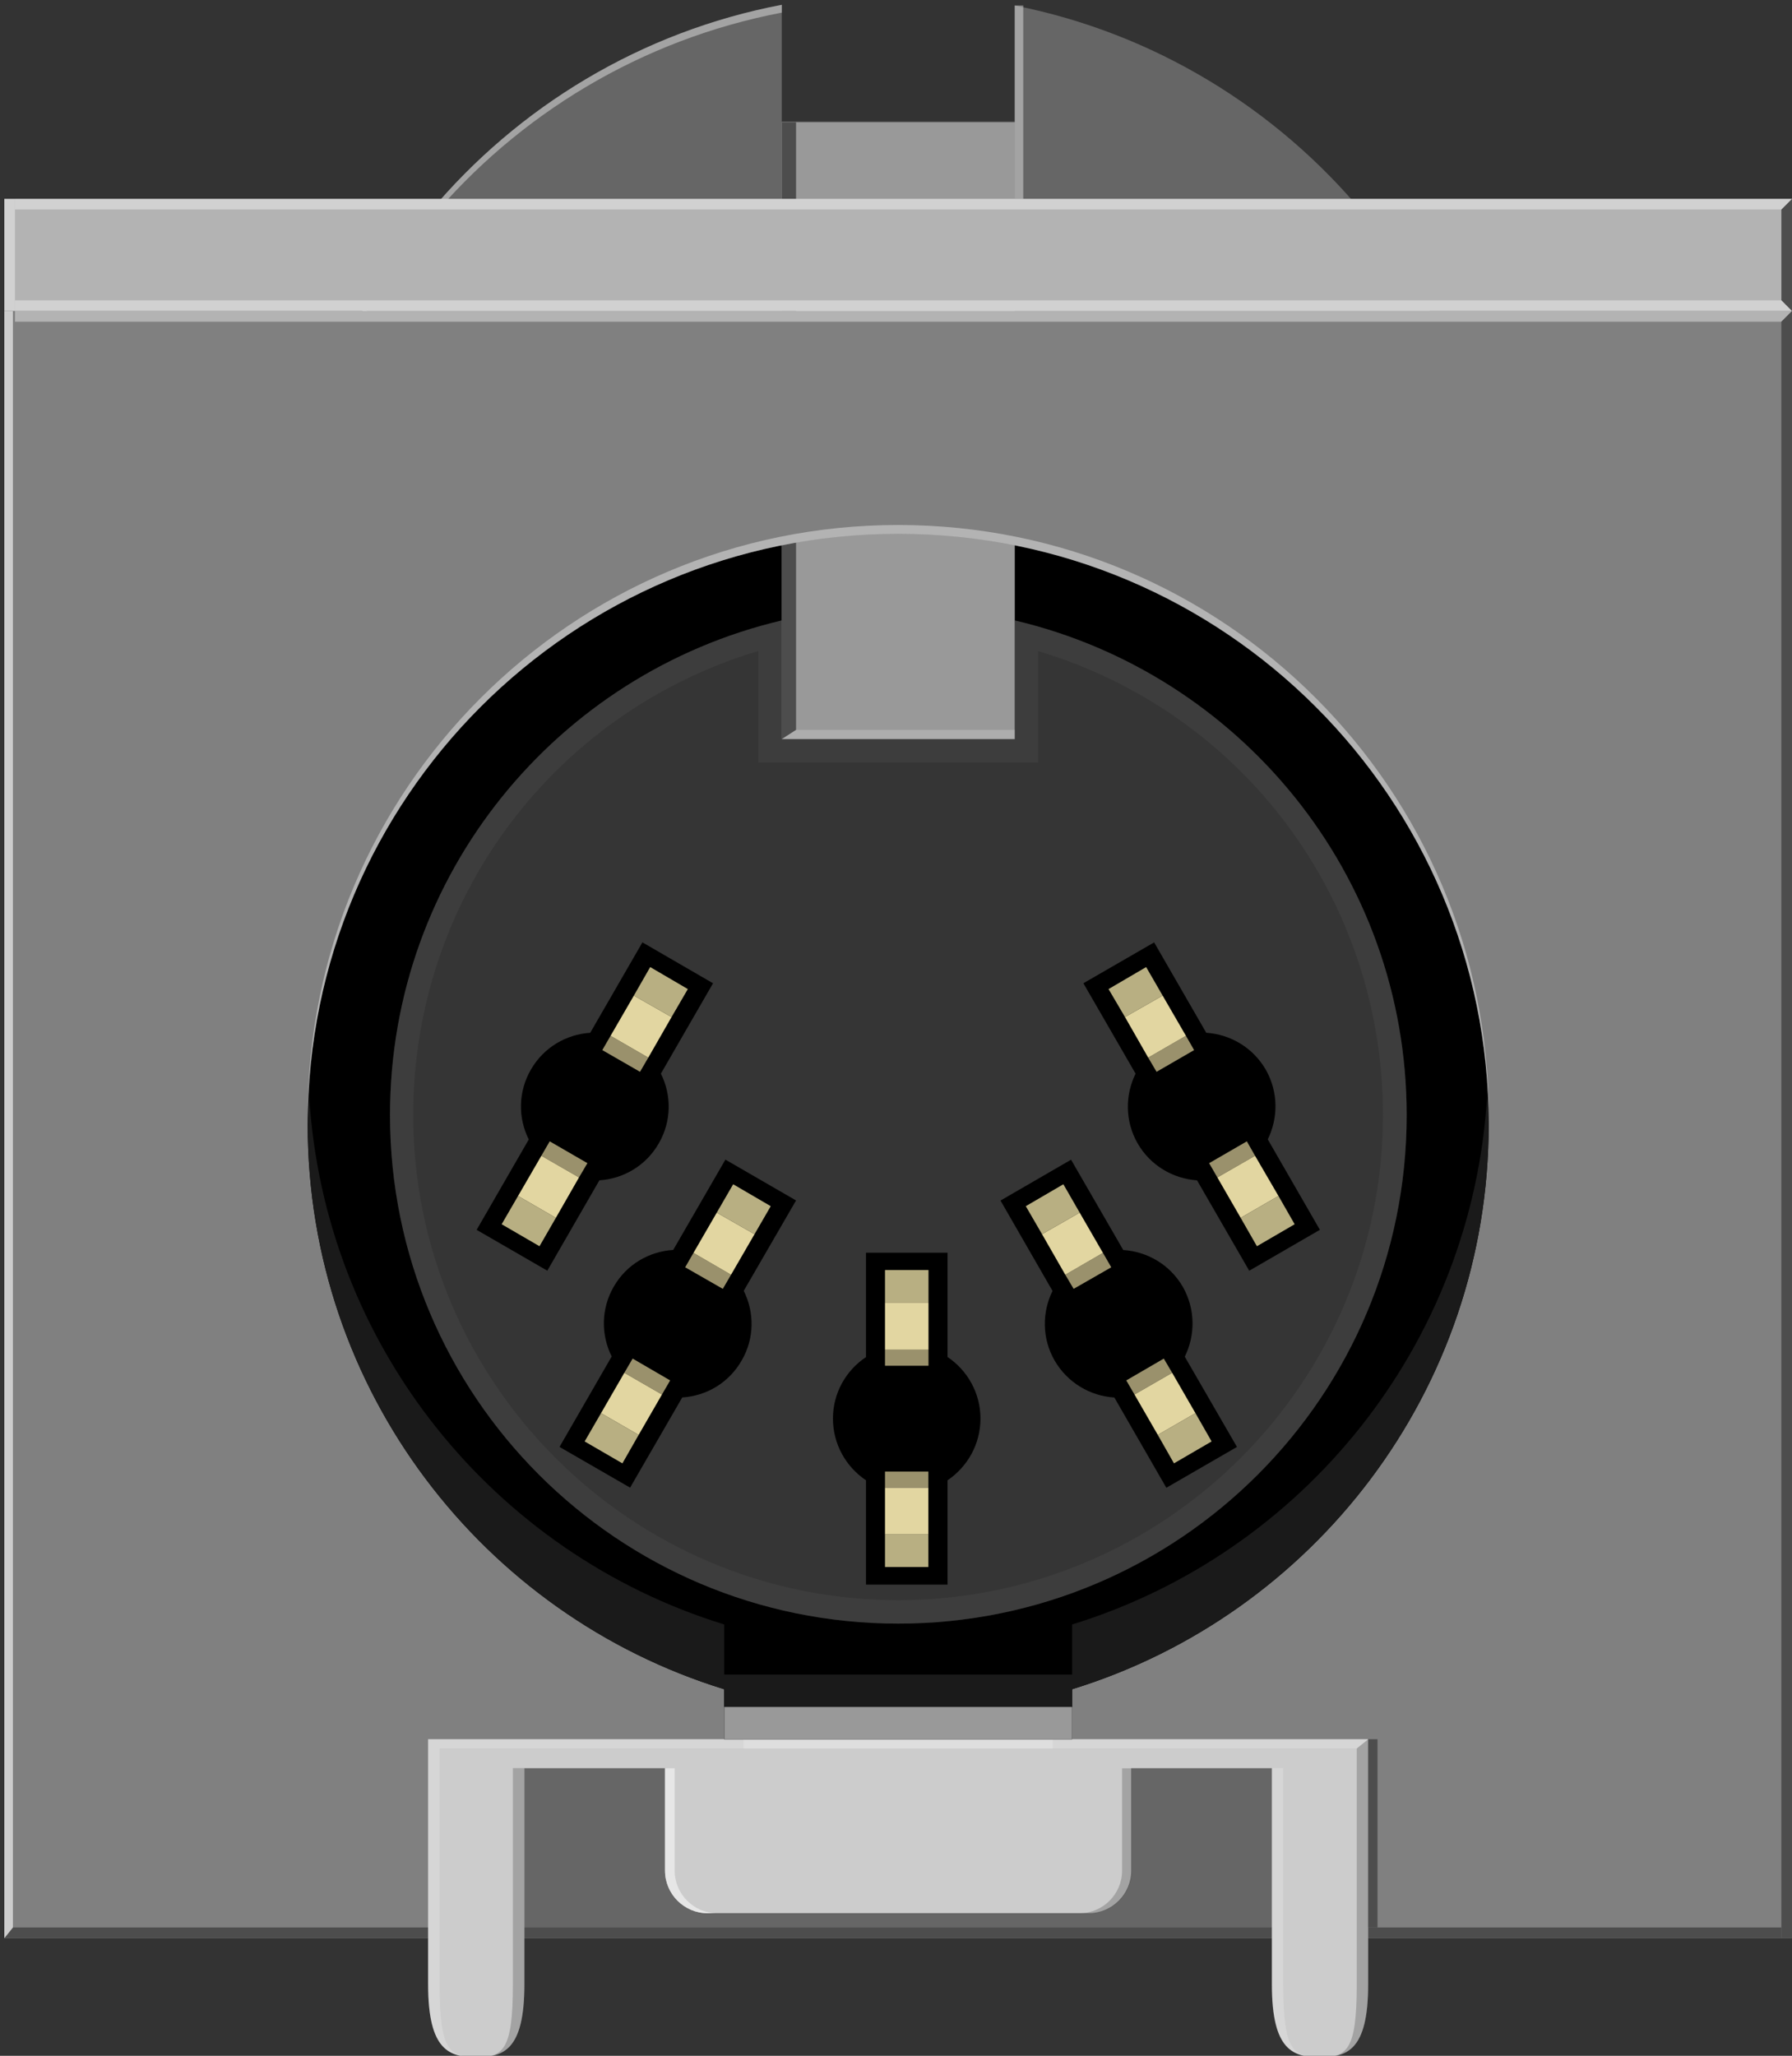 <?xml version="1.0" encoding="utf-8"?>
<!-- Generator: Adobe Illustrator 16.0.0, SVG Export Plug-In . SVG Version: 6.00 Build 0)  -->
<svg version="1.2" baseProfile="tiny" id="Ebene_1" xmlns:svg="http://www.w3.org/2000/svg"
	 xmlns="http://www.w3.org/2000/svg" xmlns:xlink="http://www.w3.org/1999/xlink" x="0px" y="0px" width="60.523px"
	 height="69.402px" viewBox="0 0 60.523 69.402" xml:space="preserve">
<rect x="0" y="0" width="60.523" height="69.402" fill="#333333" stroke="none"/>
<g id="breadboard">
	<circle id="connector0pin" fill="none" cx="30.392" cy="10.138" r="2.612"/>
	<circle id="connector2pin" fill="none" cx="51.595" cy="10.139" r="2.612"/>
	<circle id="connector1pin" fill="none" cx="9.047" cy="10.139" r="2.612"/>
	<circle id="connector3pin" fill="none" cx="16.247" cy="10.138" r="2.612"/>
	<circle id="connector4pin" fill="none" cx="44.593" cy="10.139" r="2.612"/>
	<circle id="connector5pin" fill="none" cx="16.247" cy="66.834" r="2.612"/>
	<circle id="connector6pin" fill="none" cx="44.615" cy="66.834" r="2.612"/>
	<g>
		<g>
			<g>
				<polygon fill="#666666" points="30.271,-2.198 30.261,-2.198 30.251,-2.198 				"/>
				<path fill="#666666" d="M34.272,0.186v3.92h-7.868V0.162c-9.485,1.806-16.66,10.131-16.66,20.145
					c0,11.332,9.188,20.518,20.519,20.518c11.33,0,20.518-9.186,20.518-20.518C50.779,10.347,43.683,2.051,34.272,0.186z"/>
				<path fill="#FFFFFF" fill-opacity="0.4" d="M9.744,20.571c0-10.012,7.175-18.336,16.661-20.145V0.162
					C16.919,1.968,9.744,10.293,9.744,20.305V20.571z"/>
			</g>
			<g id="breadboard_1_">
				<g id="svg">
					<rect x="3.21" y="14.319" width="55" height="46.27"/>
					<g>
						<g>
							<path fill="#353535" d="M34.272,20.945v4.007h-7.867v-4.007c-7.579,1.784-13.233,8.563-13.233,16.696
								c0,9.48,7.686,17.17,17.165,17.17c9.487,0,17.172-7.688,17.172-17.17C47.507,29.515,41.851,22.728,34.272,20.945z"/>
							<g>
								<path fill="#515151" fill-opacity="0.3" d="M25.612,21.976v2.973v0.793h0.789h7.869h0.793v-0.789V21.98
									c6.907,2.068,11.645,8.373,11.645,15.662c0,9.033-7.35,16.377-16.376,16.377c-9.028,0-16.377-7.354-16.377-16.377
									C13.959,30.351,18.703,24.048,25.612,21.976 M34.272,20.945l-0.004,4.007h-7.867l0.004-4.007
									c-7.579,1.784-13.233,8.563-13.233,16.696c0,9.48,7.686,17.17,17.165,17.17c9.487,0,17.172-7.688,17.172-17.17
									C47.507,29.515,41.851,22.728,34.272,20.945L34.272,20.945z"/>
							</g>
						</g>
						<g>
							<path d="M33.114,47.888c0-0.867-0.444-1.629-1.112-2.078V42.29h-2.754v3.523c-0.676,0.451-1.116,1.211-1.116,2.074
								c0,0.875,0.445,1.635,1.116,2.086v3.521h2.754v-3.521C32.67,49.522,33.114,48.76,33.114,47.888z"/>
						</g>
						<g>
							<g>
								<polygon fill="#B8AF82" points="29.89,42.876 29.89,43.987 31.359,43.987 31.359,42.876 								"/>
								<polygon fill="#9A916C" points="29.89,46.106 31.359,46.106 31.359,45.56 29.89,45.56 								"/>
								<polygon fill="#E2D6A1" points="29.89,45.56 31.359,45.56 31.359,43.987 29.89,43.987 								"/>
							</g>
							<g>
								<polygon fill="#B8AF82" points="31.355,52.901 31.355,51.8 29.89,51.8 29.89,52.901 								"/>
								<polygon fill="#9A916C" points="31.355,49.679 29.89,49.679 29.89,50.222 31.355,50.222 								"/>
								<polygon fill="#E2D6A1" points="31.355,50.222 29.89,50.222 29.89,51.8 31.355,51.8 								"/>
							</g>
						</g>
						<g>
							<path d="M41.777,48.847L40.015,45.8c0.357-0.727,0.363-1.605-0.07-2.365c-0.438-0.748-1.199-1.184-2.008-1.236l-1.763-3.049
								l-2.383,1.379l1.757,3.051c-0.356,0.721-0.36,1.604,0.071,2.351c0.438,0.753,1.204,1.196,2.017,1.247l1.756,3.047
								L41.777,48.847z"/>
						</g>
						<g>
							<g>
								<polygon fill="#B8AF82" points="34.645,40.719 35.194,41.665 36.465,40.937 35.914,39.979 								"/>
								<polygon fill="#9A916C" points="36.261,43.51 37.532,42.782 37.251,42.296 35.979,43.034 								"/>
								<polygon fill="#E2D6A1" points="35.979,43.034 37.251,42.296 36.465,40.937 35.194,41.665 								"/>
							</g>
							<g>
								<polygon fill="#B8AF82" points="40.921,48.661 40.375,47.706 39.103,48.44 39.65,49.401 								"/>
								<polygon fill="#9A916C" points="39.306,45.864 38.039,46.601 38.316,47.077 39.589,46.344 								"/>
								<polygon fill="#E2D6A1" points="39.589,46.344 38.316,47.077 39.103,48.44 40.375,47.706 								"/>
							</g>
						</g>
						<g>
							<path d="M44.578,41.517l-1.76-3.053c0.355-0.727,0.361-1.604-0.072-2.361c-0.438-0.748-1.197-1.184-2.006-1.238l-1.76-3.051
								l-2.39,1.379l1.763,3.053c-0.357,0.723-0.361,1.604,0.07,2.355c0.436,0.754,1.201,1.189,2.006,1.246l1.762,3.051
								L44.578,41.517z"/>
						</g>
						<g>
							<g>
								<polygon fill="#B8AF82" points="37.44,33.39 37.996,34.335 39.267,33.61 38.71,32.647 								"/>
								<polygon fill="#9A916C" points="39.062,36.183 40.33,35.45 40.054,34.968 38.779,35.704 								"/>
								<polygon fill="#E2D6A1" points="38.779,35.704 40.054,34.968 39.267,33.61 37.996,34.335 								"/>
							</g>
							<g>
								<polygon fill="#B8AF82" points="43.726,41.329 43.179,40.374 41.902,41.112 42.451,42.071 								"/>
								<polygon fill="#9A916C" points="42.111,38.53 40.837,39.267 41.115,39.749 42.388,39.017 								"/>
								<polygon fill="#E2D6A1" points="42.388,39.017 41.115,39.749 41.902,41.112 43.179,40.374 								"/>
							</g>
						</g>
						<g>
							<path d="M26.886,40.526L24.5,39.147l-1.763,3.049c-0.808,0.051-1.572,0.484-2.006,1.236
								c-0.438,0.752-0.433,1.639-0.072,2.361l-1.762,3.053l2.384,1.375l1.761-3.045c0.808-0.051,1.571-0.486,2.006-1.246
								c0.438-0.748,0.432-1.631,0.071-2.354L26.886,40.526z"/>
						</g>
						<g>
							<g>
								<polygon fill="#B8AF82" points="26.031,40.719 25.483,41.665 24.208,40.937 24.762,39.979 								"/>
								<polygon fill="#9A916C" points="24.412,43.51 23.141,42.782 23.421,42.296 24.69,43.034 								"/>
								<polygon fill="#E2D6A1" points="24.69,43.034 23.421,42.296 24.208,40.937 25.483,41.665 								"/>
							</g>
							<g>
								<polygon fill="#B8AF82" points="19.746,48.661 20.299,47.706 21.57,48.44 21.021,49.401 								"/>
								<polygon fill="#9A916C" points="21.367,45.864 22.634,46.601 22.357,47.077 21.086,46.344 								"/>
								<polygon fill="#E2D6A1" points="21.086,46.344 22.357,47.077 21.57,48.44 20.299,47.706 								"/>
							</g>
						</g>
						<g>
							<path d="M24.082,33.194l-2.385-1.381l-1.763,3.053c-0.805,0.051-1.567,0.488-2.001,1.238
								c-0.438,0.752-0.438,1.639-0.074,2.363l-1.761,3.051l2.387,1.379l1.759-3.051c0.807-0.053,1.569-0.488,2.004-1.244
								c0.436-0.748,0.436-1.635,0.073-2.357L24.082,33.194z"/>
						</g>
						<g>
							<g>
								<polygon fill="#B8AF82" points="23.231,33.39 22.681,34.335 21.408,33.61 21.96,32.647 								"/>
								<polygon fill="#9A916C" points="21.616,36.183 20.342,35.45 20.621,34.968 21.895,35.704 								"/>
								<polygon fill="#E2D6A1" points="21.895,35.704 20.621,34.968 21.408,33.61 22.681,34.335 								"/>
							</g>
							<g>
								<polygon fill="#B8AF82" points="16.943,41.329 17.497,40.374 18.774,41.112 18.221,42.071 								"/>
								<polygon fill="#9A916C" points="18.566,38.53 19.839,39.267 19.555,39.749 18.284,39.017 								"/>
								<polygon fill="#E2D6A1" points="18.284,39.017 19.555,39.749 18.774,41.112 17.497,40.374 								"/>
							</g>
						</g>
					</g>
					<g>
						<g>
							<rect x="26.405" y="4.129" fill="#999999" width="7.868" height="20.823"/>
							<polygon fill="#4D4D4D" points="26.886,24.64 26.405,24.952 26.405,4.129 26.886,4.129 							"/>
						</g>
					</g>
					<path fill="#808080" d="M0.147,10.5V65.43h60.375V10.5H0.147z M36.21,57.026v1.689H24.46v-1.689
						c-8.146-2.508-14.067-10.092-14.067-19.063c0-11.014,8.93-19.942,19.942-19.942c11.018,0,19.944,8.93,19.944,19.942
						C50.279,46.935,44.357,54.519,36.21,57.026z"/>
					<rect x="15.252" y="59.464" fill="#666666" width="29.326" height="5.967"/>
					<polygon fill="#4D4D4D" points="60.164,65.429 60.164,65.069 0.436,65.069 0.147,65.429 					"/>
					<path fill="#CCCCCC" d="M14.46,58.714v8.282c0,2.244,0.729,2.45,1.625,2.45c0.897,0,1.625-0.206,1.625-2.45v-7.304h4.75v3.455
						c0,0.793,0.648,1.439,1.44,1.439h12.87c0.792,0,1.438-0.646,1.438-1.439v-3.455h4.75v7.304c0,2.244,0.729,2.45,1.625,2.45
						s1.625-0.206,1.625-2.45v-8.282H14.46z"/>
					<rect x="46.21" y="58.714" fill="#4D4D4D" width="0.314" height="6.355"/>
					<path fill="#E6E6E6" d="M24.226,64.589c-0.792,0-1.44-0.646-1.44-1.439v-3.455H22.46v3.455c0,0.793,0.648,1.439,1.44,1.439
						H24.226z"/>
					<path fill-opacity="0.2" d="M36.458,64.589c0.791,0,1.439-0.646,1.439-1.439v-3.455h0.325v3.455
						c0,0.793-0.648,1.439-1.44,1.439H36.458z"/>
					<path fill="#FFFFFF" fill-opacity="0.2" d="M14.848,58.714v8.282c0,2.244,0.34,2.45,1.235,2.45l0,0
						c-0.896,0-1.625-0.206-1.625-2.45v-8.282"/>
					<path fill-opacity="0.2" d="M45.823,59.026v7.97c0,2.244-0.34,2.45-1.237,2.45l0,0c0.897,0,1.625-0.206,1.625-2.45v-8.282
						L45.823,59.026z"/>
					<path fill="#FFFFFF" fill-opacity="0.2" d="M43.34,59.688v7.309c0,2.244,0.342,2.45,1.237,2.45l0,0
						c-0.896,0-1.625-0.206-1.625-2.45v-7.309H43.34z"/>
					<path fill-opacity="0.2" d="M17.322,59.688v7.309c0,2.244-0.34,2.45-1.237,2.45l0,0c0.897,0,1.625-0.206,1.625-2.45v-7.309
						H17.322z"/>
					<rect x="25.115" y="58.714" fill="#FFFFFF" fill-opacity="0.2" width="10.439" height="0.313"/>
					<polygon fill="#FFFFFF" fill-opacity="0.2" points="45.823,59.026 14.847,59.026 14.847,58.714 46.21,58.714 					"/>
					<polygon fill="#FFFFFF" fill-opacity="0.2" points="34.272,24.952 26.397,24.952 26.886,24.64 34.272,24.64 					"/>
					<rect x="0.147" y="6.714" fill="#B3B3B3" width="60.375" height="3.785"/>
					<path fill="#FFFFFF" fill-opacity="0.4" d="M50.279,37.665c0-11.014-8.928-19.942-19.944-19.942
						c-11.015,0-19.942,8.93-19.942,19.942v0.299c0-11.014,8.93-19.942,19.942-19.942c11.018,0,19.944,8.93,19.944,19.942V37.665z"
						/>
				</g>
			</g>
			<rect x="34.272" y="0.186" fill="#FFFFFF" fill-opacity="0.4" width="0.288" height="6.527"/>
			<path fill="#1A1A1A" d="M36.21,54.84v1.691H24.46V54.84c-7.776-2.395-13.516-9.42-14.02-17.855
				c-0.018,0.327-0.049,0.648-0.049,0.979c0,8.973,5.922,16.557,14.067,19.063v1.689h11.75v-1.689
				c8.147-2.508,14.069-10.092,14.069-19.063c0-0.331-0.033-0.652-0.05-0.979C49.725,45.42,43.989,52.445,36.21,54.84z"/>
			<rect x="24.46" y="57.625" fill="#999999" width="11.75" height="1.093"/>
		</g>
		<rect x="0.147" y="6.714" fill="#FFFFFF" fill-opacity="0.4" width="0.358" height="3.785"/>
		<polygon fill="#4D4D4D" points="60.523,6.714 60.164,7.072 60.164,10.139 60.523,10.5 		"/>
		<polygon fill="#FFFFFF" fill-opacity="0.4" points="0.507,6.712 0.507,7.072 60.164,7.072 60.523,6.712 		"/>
		<polygon fill="#FFFFFF" fill-opacity="0.4" points="0.507,10.139 0.507,10.5 60.523,10.5 60.164,10.139 		"/>
		<polygon fill="#FFFFFF" fill-opacity="0.4" points="0.507,10.86 0.507,10.5 60.523,10.5 60.164,10.86 		"/>
		<polygon fill="#4D4D4D" points="60.164,65.429 60.523,65.429 60.523,10.5 60.164,10.86 		"/>
	</g>
	<polygon fill="#CCCCCC" points="0.436,65.069 0.147,65.429 0.147,10.5 0.436,10.5 	"/>
</g>
</svg>
